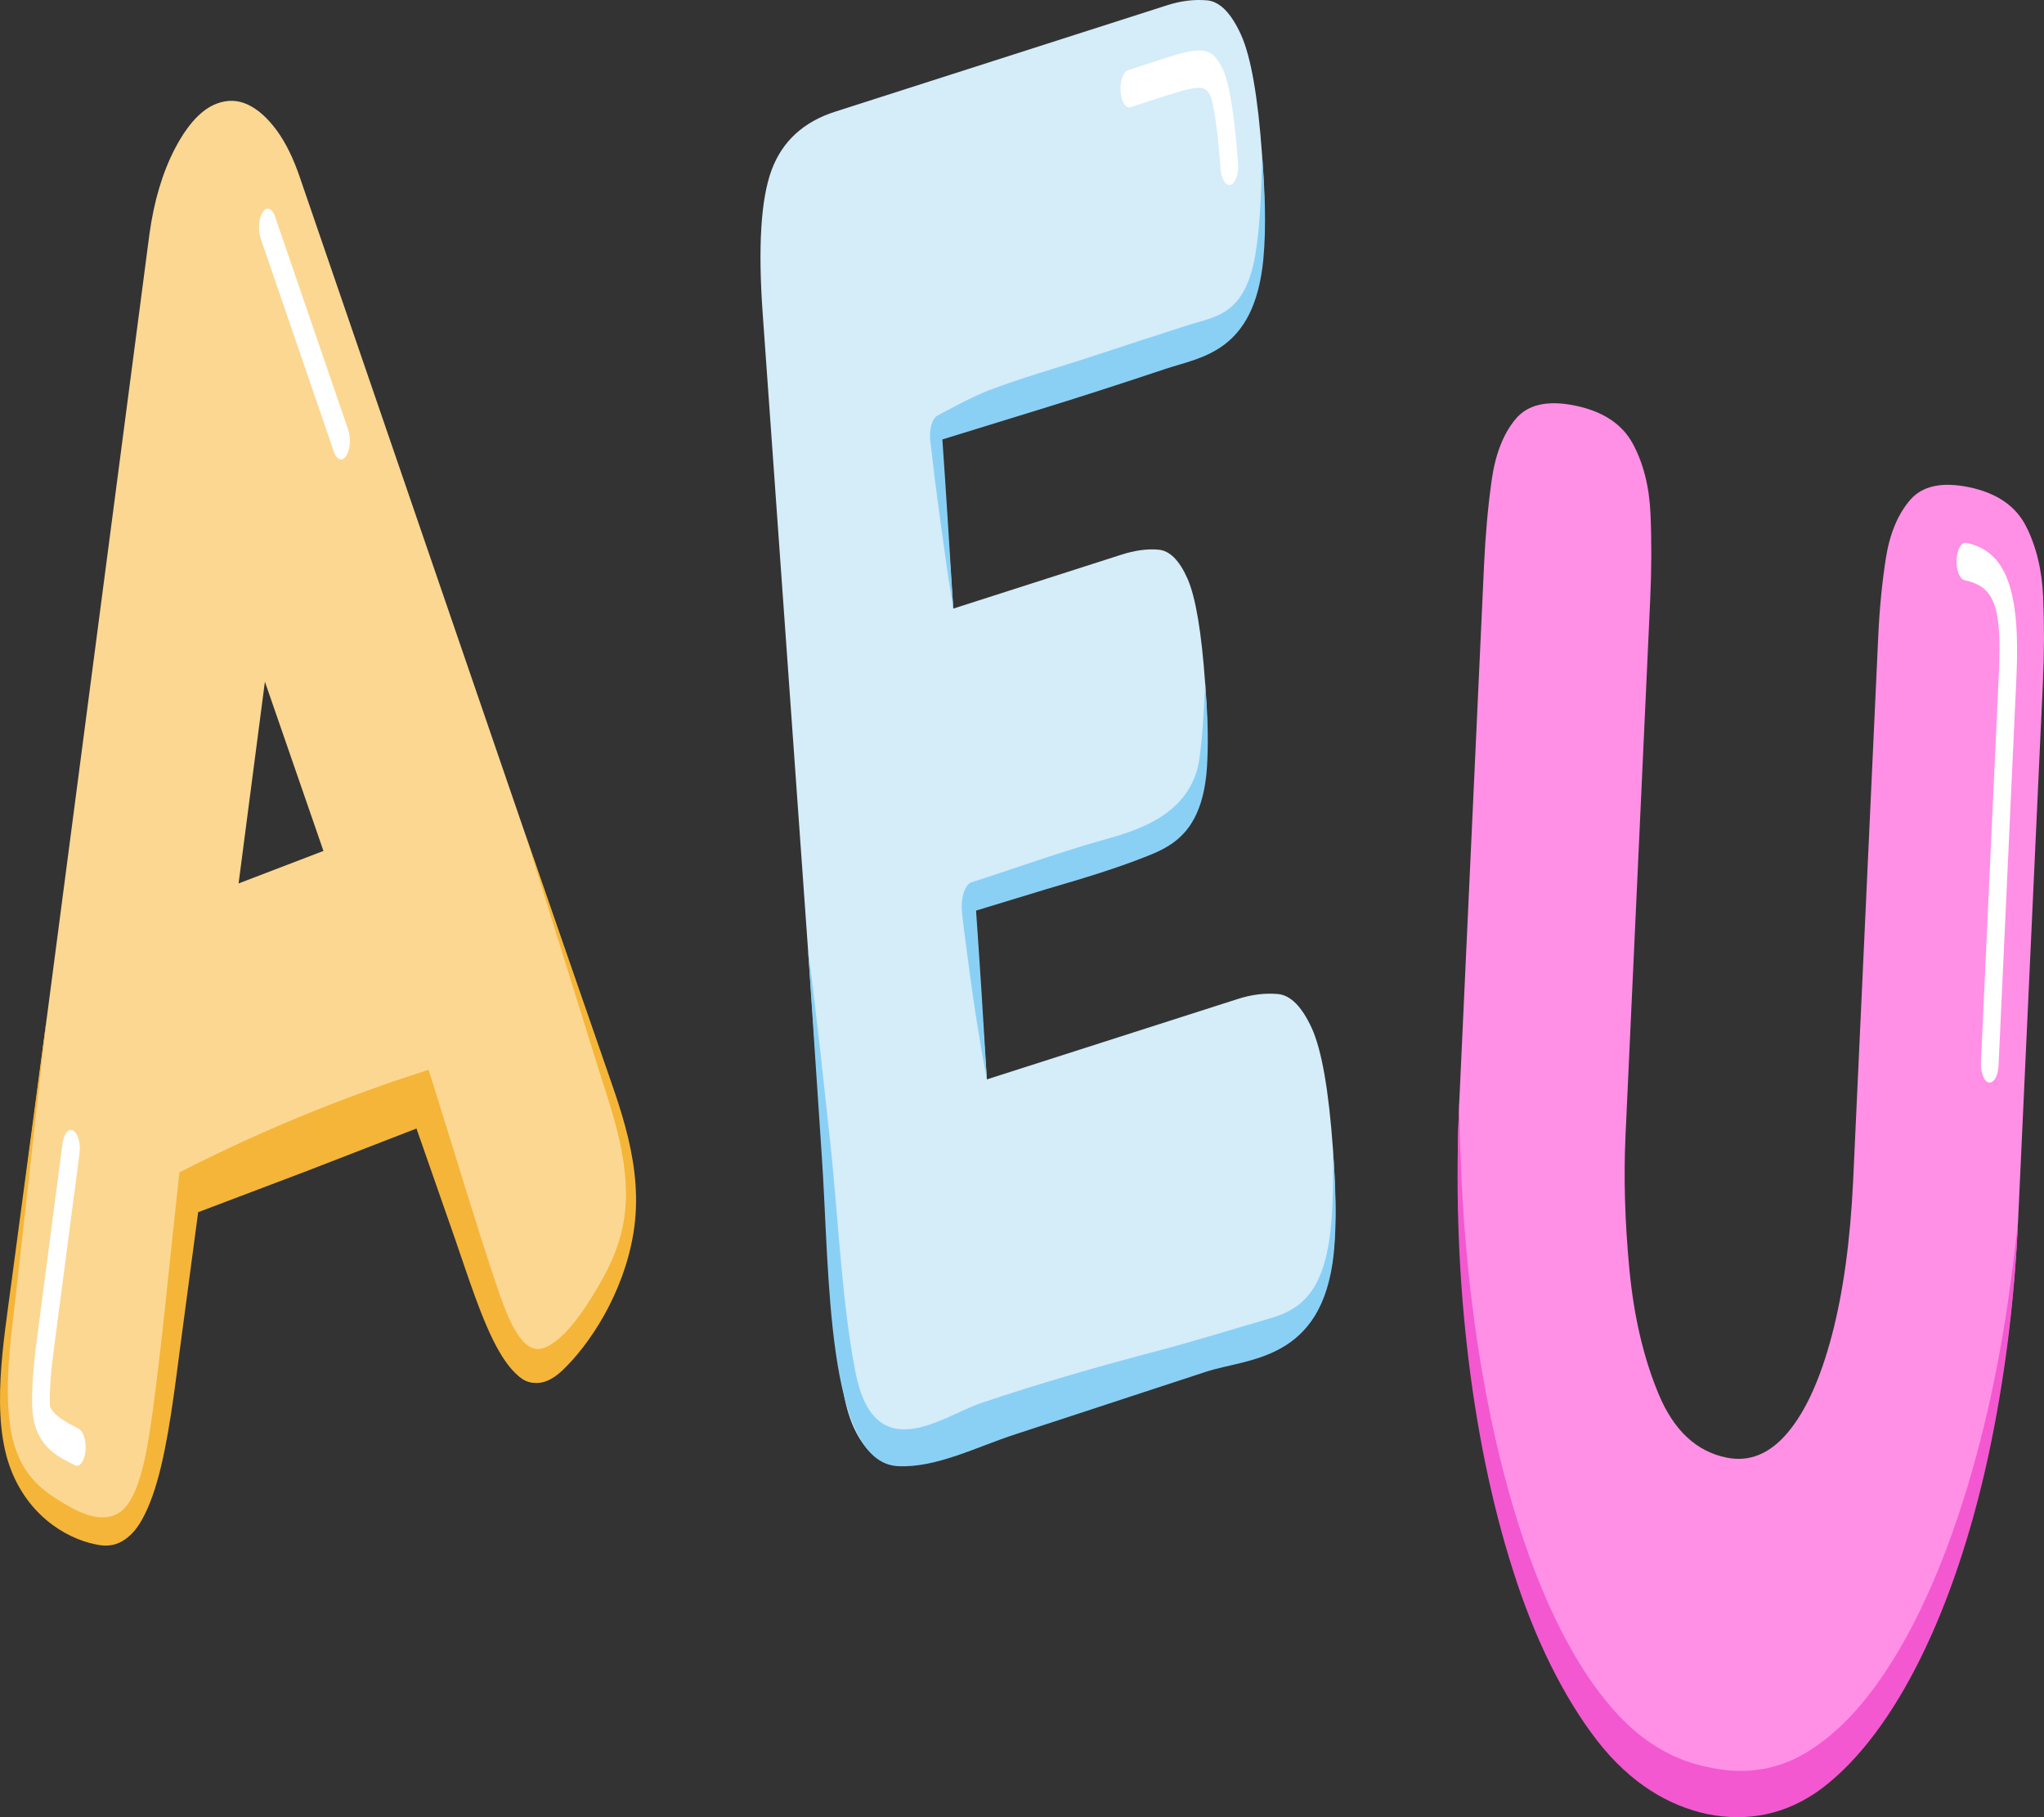 <svg width="90" height="80" viewBox="0 0 90 80" fill="none" xmlns="http://www.w3.org/2000/svg">
<rect x="0" y="0" width="90" height="80" fill="#333333" stroke="none"/>
<path d="M75.178 79.653C73.165 79.234 71.435 78.011 69.991 75.984C68.544 73.953 67.372 71.428 66.468 68.405C65.563 65.382 64.931 62.127 64.57 58.651C64.21 55.174 64.105 51.776 64.256 48.458L65.345 24.856C65.405 23.564 65.514 22.336 65.675 21.177C65.835 20.018 66.184 19.111 66.724 18.46C67.261 17.804 68.14 17.607 69.361 17.858C70.579 18.11 71.423 18.667 71.893 19.53C72.36 20.393 72.621 21.424 72.674 22.627C72.725 23.83 72.721 25.103 72.658 26.454L71.574 49.971C71.488 51.826 71.544 53.793 71.744 55.879C71.942 57.965 72.372 59.795 73.035 61.383C73.697 62.966 74.69 63.898 76.016 64.169C77.022 64.376 77.922 64.011 78.715 63.069C79.508 62.127 80.155 60.702 80.659 58.789C81.162 56.88 81.473 54.602 81.597 51.964L82.701 28.022C82.757 26.784 82.871 25.63 83.04 24.56C83.21 23.49 83.564 22.642 84.101 22.016C84.638 21.389 85.503 21.202 86.696 21.448C87.914 21.7 88.751 22.272 89.205 23.16C89.658 24.047 89.912 25.093 89.963 26.296C90.014 27.499 90.012 28.747 89.951 30.039L88.859 53.729C88.703 57.102 88.284 60.406 87.598 63.636C86.915 66.871 85.984 69.771 84.81 72.335C83.636 74.9 82.241 76.867 80.624 78.233C79.011 79.599 77.195 80.078 75.181 79.658L75.178 79.653Z" fill="#FF90E6"/>
<path d="M87.573 47.659C87.359 47.614 87.203 47.21 87.224 46.756L88.013 29.63C88.147 26.696 87.824 25.818 86.501 25.542C86.287 25.497 86.131 25.093 86.152 24.639C86.173 24.186 86.364 23.855 86.578 23.899C88.324 24.259 88.964 25.966 88.787 29.788L87.999 46.914C87.978 47.368 87.787 47.698 87.573 47.654V47.659Z" fill="white"/>
<path d="M88.856 53.724C88.707 57.324 88.247 60.86 87.536 64.154C86.091 70.777 83.517 76.206 80.26 78.702C78.639 79.93 76.885 80.206 75.183 79.865C73.481 79.505 71.786 78.514 70.314 76.616C68.852 74.717 67.579 72.168 66.624 69.15C64.698 63.128 63.91 55.628 64.259 48.453C64.261 49.36 64.282 50.262 64.324 51.16C64.657 60.525 66.831 70.195 70.781 74.964C72.13 76.621 73.681 77.518 75.279 77.809C76.874 78.164 78.481 77.932 79.96 76.877C84.275 73.913 87.366 65.402 88.545 56.348C88.666 55.485 88.77 54.607 88.856 53.719V53.724Z" fill="#F358D0"/>
<path d="M40.884 64.182C39.687 64.567 38.808 64.459 38.25 63.857C37.689 63.255 37.312 62.368 37.122 61.189C36.929 60.01 36.789 58.802 36.701 57.559L33.583 13.813C33.373 10.879 33.501 8.773 33.969 7.501C34.436 6.229 35.373 5.361 36.785 4.912L51.388 0.232C51.999 0.035 52.585 -0.034 53.148 0.015C53.709 0.065 54.208 0.573 54.643 1.529C55.078 2.486 55.39 4.261 55.573 6.855C55.755 9.395 55.704 11.259 55.42 12.442C55.136 13.631 54.725 14.425 54.183 14.829C53.641 15.233 53.062 15.534 52.45 15.732L41.438 19.262L41.975 26.793L49.355 24.426C49.967 24.228 50.52 24.154 51.013 24.199C51.506 24.243 51.932 24.672 52.288 25.476C52.644 26.285 52.904 27.818 53.064 30.072C53.218 32.217 53.181 33.8 52.955 34.826C52.73 35.852 52.369 36.527 51.876 36.858C51.383 37.188 50.83 37.454 50.218 37.647L42.917 39.989L43.454 47.519L54.506 43.978C55.118 43.781 55.704 43.712 56.266 43.761C56.827 43.811 57.327 44.319 57.762 45.27C58.196 46.227 58.508 48.002 58.692 50.596C58.873 53.136 58.822 55 58.538 56.184C58.255 57.372 57.843 58.166 57.301 58.57C56.759 58.975 56.18 59.276 55.569 59.473L40.884 64.177V64.182Z" fill="#D5ECF9"/>
<path d="M54.185 8.132C53.974 8.201 53.776 7.891 53.744 7.442C53.565 4.922 53.309 4.246 53.306 4.242C53.053 3.689 52.779 3.743 50.749 4.404L49.781 4.72C49.57 4.789 49.372 4.478 49.34 4.029C49.307 3.581 49.453 3.162 49.665 3.093L50.63 2.777C52.804 2.067 53.318 1.894 53.872 3.112C53.995 3.383 54.309 4.33 54.513 7.2C54.546 7.649 54.399 8.068 54.188 8.137L54.185 8.132Z" fill="white"/>
<path d="M55.932 58.038C54.288 58.516 52.646 59.029 51 59.463C48.381 60.154 45.768 60.898 43.163 61.781C41.496 62.348 38.499 64.695 37.662 60.385C37.087 57.431 36.922 53.91 36.608 50.779C36.285 47.781 35.967 44.778 35.578 41.799L36.185 50.912C36.534 55.942 36.359 64.39 39.541 64.547C41.233 64.631 43.033 63.684 44.712 63.142C46.268 62.639 47.823 62.121 49.377 61.613C50.618 61.204 51.862 60.8 53.104 60.39C54.953 59.784 58.227 59.942 58.727 55.188C58.876 53.669 58.799 52.111 58.69 50.602C58.704 51.371 58.704 52.14 58.673 52.9C58.552 56.574 57.536 57.575 55.929 58.038H55.932Z" fill="#8AD0F5"/>
<path d="M43.129 45.7C43.226 46.311 43.34 46.918 43.454 47.52L43.222 43.742C43.147 42.519 43.059 41.306 42.977 40.088L46.103 39.136C47.584 38.702 49.077 38.263 50.547 37.676C51.725 37.208 53.049 36.498 53.16 33.475C53.214 32.331 53.153 31.192 53.065 30.072C53.016 31.231 52.951 32.38 52.814 33.381C52.463 35.941 49.905 36.601 48.547 36.986C46.635 37.524 44.724 38.219 42.736 38.855C42.461 39.003 42.292 39.585 42.357 40.172C42.424 40.793 42.51 41.405 42.589 42.021C42.754 43.254 42.919 44.496 43.129 45.7Z" fill="#8AD0F5"/>
<path d="M41.687 24.953C41.773 25.57 41.88 26.176 41.975 26.788C41.815 24.307 41.669 21.822 41.494 19.346L45.731 18.04C47.596 17.468 49.458 16.861 51.319 16.24C52.904 15.712 55.221 15.51 55.625 11.432C55.767 9.903 55.686 8.354 55.574 6.85C55.541 8.394 55.488 9.962 55.267 11.259C54.797 13.877 53.544 13.922 52.307 14.316C50.893 14.77 49.482 15.229 48.066 15.697C46.538 16.2 45.026 16.614 43.482 17.206C42.771 17.477 41.269 18.301 41.269 18.301C41.041 18.429 40.904 18.922 40.962 19.41L41.182 21.265C41.345 22.498 41.513 23.73 41.687 24.953Z" fill="#8AD0F5"/>
<path d="M26.911 47.739C27.45 49.273 27.785 50.624 27.913 51.793C28.038 52.962 27.957 54.066 27.662 55.107C27.366 56.147 26.848 57.277 26.104 58.485C24.944 60.26 23.997 61.044 23.269 60.832C22.539 60.62 21.753 59.254 20.911 56.734L11.664 30.011L7.496 61.957C7.085 64.841 6.557 66.651 5.908 67.391C5.26 68.131 4.26 68.096 2.906 67.282C2.013 66.755 1.337 66.114 0.876 65.364C0.416 64.615 0.148 63.643 0.074 62.455C-0 61.266 0.09 59.752 0.344 57.918L6.58 10.305C6.783 8.836 7.162 7.573 7.713 6.523C8.266 5.473 8.873 4.817 9.536 4.565C10.012 4.383 10.471 4.398 10.912 4.605C11.354 4.812 11.775 5.187 12.177 5.729C12.577 6.272 12.926 6.982 13.219 7.855L26.911 47.744V47.739ZM7.203 53.726L9.103 39.43L15.656 36.92L19.793 48.903L7.203 53.726Z" fill="#FBD792"/>
<path d="M3.454 64.516C3.398 64.536 3.34 64.531 3.279 64.501C3.226 64.467 3.156 64.432 3.079 64.393C2.498 64.097 1.524 63.599 1.428 62.075C1.396 61.542 1.407 60.522 1.654 58.731L2.751 50.348C2.809 49.909 3.023 49.653 3.23 49.776C3.437 49.899 3.558 50.353 3.5 50.792L2.4 59.185C2.163 60.901 2.186 61.671 2.198 61.863C2.205 61.981 2.323 62.312 3.258 62.79C3.347 62.834 3.423 62.874 3.486 62.913C3.693 63.037 3.814 63.49 3.756 63.929C3.714 64.245 3.593 64.467 3.451 64.521L3.454 64.516ZM15.085 20.213C14.943 20.267 14.792 20.153 14.701 19.887L11.478 10.498C11.353 10.128 11.39 9.615 11.564 9.344C11.739 9.078 11.981 9.156 12.108 9.526L15.331 18.916C15.457 19.285 15.42 19.798 15.245 20.07C15.197 20.144 15.141 20.193 15.085 20.213Z" fill="white"/>
<path d="M26.514 46.487L23.107 36.664L26.286 46.842C26.795 48.509 27.527 50.378 27.562 52.464C27.595 54.343 26.893 55.714 26.251 56.788C25.602 57.878 24.791 59.017 23.963 59.338C22.984 59.713 22.344 58.026 21.83 56.488C20.919 53.77 20.079 50.935 19.205 48.163L18.87 47.098L18.203 47.315C14.943 48.385 11.694 49.712 8.483 51.32L7.902 51.611L7.785 52.671C7.439 55.797 7.148 58.998 6.73 62.085C6.502 63.776 6.162 65.956 5.295 66.562C4.434 67.164 3.318 66.513 2.486 65.986C1.674 65.468 0.737 64.689 0.454 62.82C0.151 60.817 0.54 58.524 0.747 56.572L2.07 44.721L0.507 56.424C0.17 59.022 -0.439 62.391 0.502 64.753C1.358 66.903 3.163 67.85 4.425 68.027C6.902 68.377 7.423 63.145 7.962 59.096L8.725 53.366L13.529 51.546L18.338 49.682L20.01 54.466C21.195 57.864 22.472 62.494 24.765 60.329C25.932 59.225 27.444 56.986 27.888 54.303C28.374 51.374 27.262 48.681 26.511 46.482L26.514 46.487Z" fill="#F5B538"/>
</svg>

